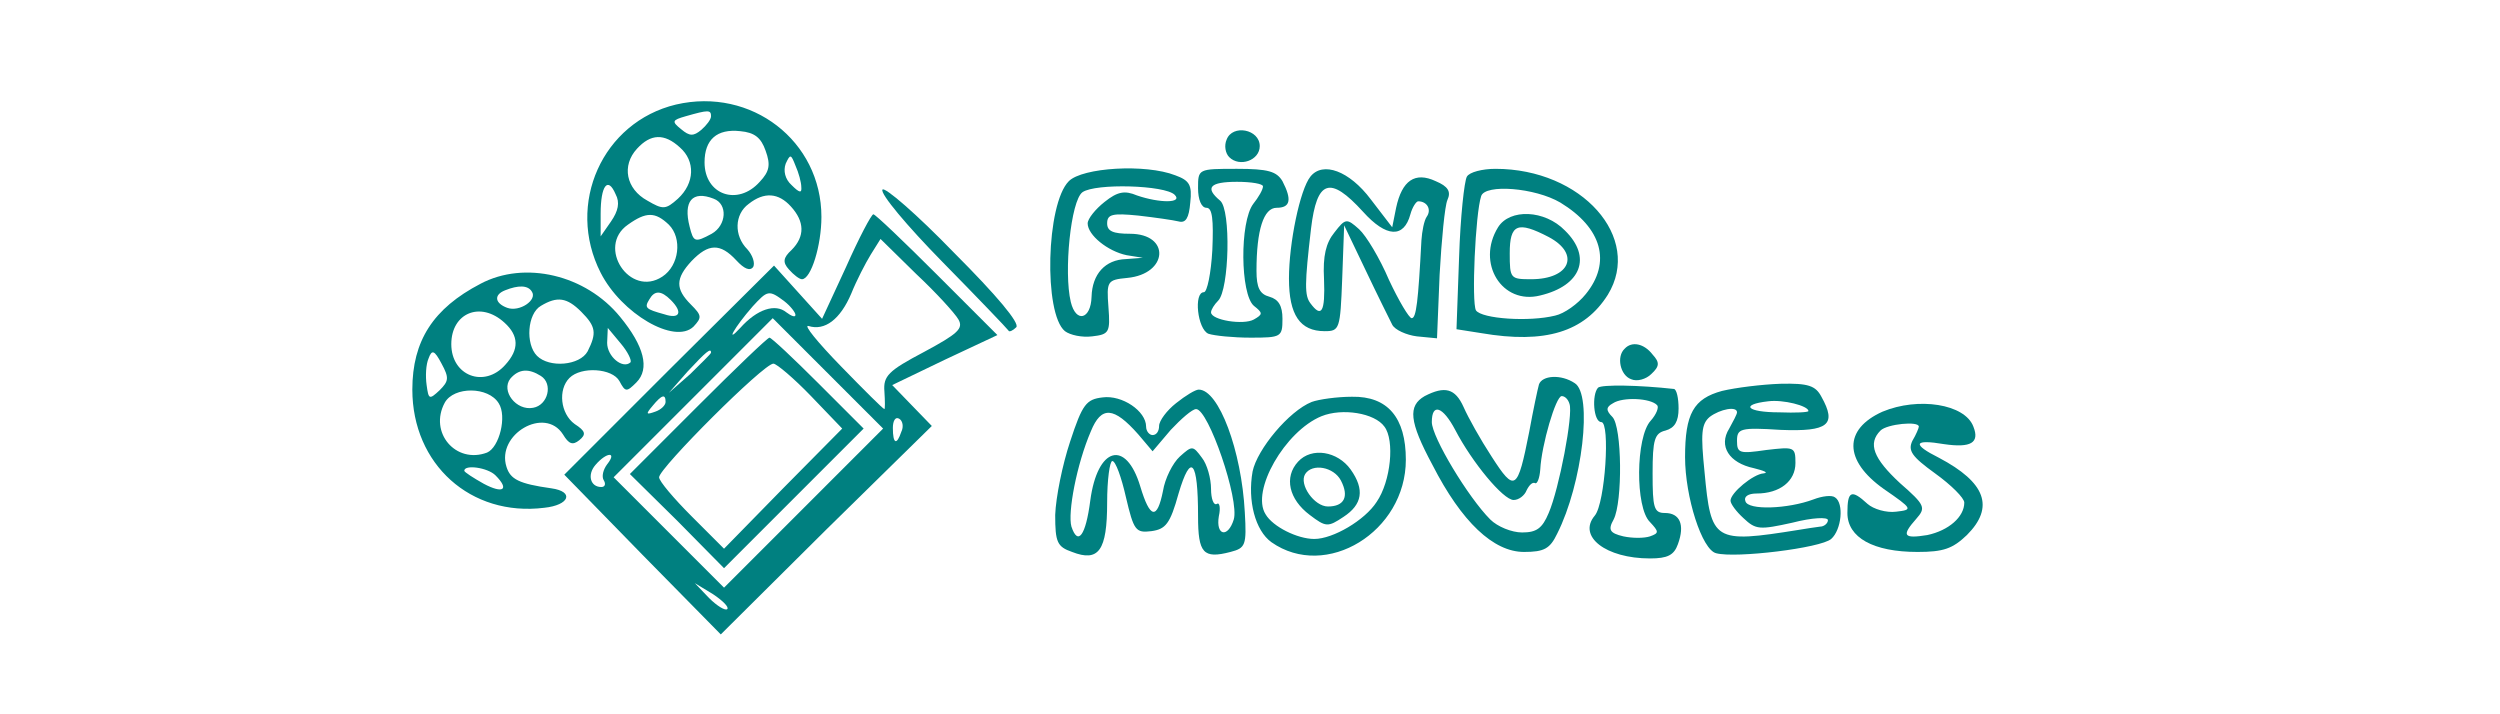 <svg version="1.0" xmlns="http://www.w3.org/2000/svg" width="140" height="40" viewBox="0 0 300 110">
  <g fill="teal">
    <path d="M61.6 16.1C50.3 18.8 44.6 31.4 50 42c3.2 6.3 11.4 11.1 14.3 8.3 1.3-1.4 1.3-1.7-.4-3.4-2.4-2.4-2.4-4 .1-6.7 2.6-2.7 4.4-2.8 6.9-.1 1.2 1.3 2.1 1.7 2.6 1 .3-.6-.1-1.8-.9-2.7-2.1-2.1-2-5.4.2-7 2.4-1.9 4.6-1.7 6.5.4 2.1 2.3 2.2 4.6.1 6.7-1.3 1.2-1.4 1.9-.4 3 .7.8 1.6 1.5 2 1.5 1.4 0 3-5.2 3-9.6 0-11.7-10.8-20-22.4-17.3zm5.4 1.8c0 .5-.7 1.4-1.5 2.1-1.2 1-1.8 1-3.1-.1-1.5-1.2-1.4-1.4.7-2 3.5-1 3.9-1 3.9 0zm8.4 5.3c.8 2.2.6 3.2-.9 4.8-3.4 3.8-8.5 2-8.5-3 0-3.5 1.9-5.2 5.5-4.8 2.2.2 3.2 1 3.9 3zm-13.2-.5c2.4 2.1 2.3 5.5-.3 7.9-1.9 1.7-2.3 1.7-4.7.3-3.3-1.8-4-5.4-1.6-8 2.1-2.3 4.2-2.4 6.6-.2zm18.7 6.1c.1 1-.3.9-1.5-.3-1-.9-1.3-2.2-.9-3.3.7-1.5.8-1.5 1.5.3.5 1.1.9 2.6.9 3.3zm-29.3 5.3L50 36.4v-3.5c0-4.3 1.1-5.8 2.3-3 .7 1.3.4 2.6-.7 4.2zm15.8-3.5c2.2.8 2 4.1-.3 5.4-2.6 1.4-2.8 1.3-3.4-1.1-1-3.9.4-5.6 3.7-4.3zm-6.9 4c2.1 2.1 1.6 6.3-1 8-5 3.3-10.2-4.6-5.3-8 2.8-2 4.2-2 6.3 0zm.3 11.6c1.9 1.9 1.4 3-1 2.2-2.9-.8-3.1-1-2.3-2.3.8-1.4 1.8-1.4 3.3.1zM146.4 21.5c-.4.9-.2 2.1.4 2.7 1.6 1.6 4.7.5 4.7-1.7 0-2.6-4.2-3.4-5.1-1zM122.1 27.9c-3.5 3.5-3.9 20.4-.6 23.1.8.6 2.6 1 4.2.8 2.6-.3 2.8-.6 2.5-4.5-.3-4-.2-4.2 2.9-4.5 6.3-.6 6.7-6.8.4-6.8-2.6 0-3.5-.4-3.5-1.6 0-1.4.8-1.6 4.8-1.2 2.6.3 5.4.7 6.2.9 1.1.3 1.6-.5 1.8-2.9.3-2.7-.1-3.4-2.3-4.2-4.6-1.8-14.3-1.2-16.4.9zm16.3 2.1c1.3 1.3-2.3 1.3-5.8.1-1.9-.8-3-.6-5 1-1.4 1.1-2.6 2.6-2.6 3.3 0 1.8 3.1 4.3 6 4.9l2.5.4-2.6.2c-3.2.1-5.2 2.3-5.3 5.8-.1 3.5-2.4 4.1-3.2.8-1.1-4.6 0-15.6 1.8-16.9 2-1.4 12.7-1.1 14.2.4zM142 29c0 1.7.5 3 1.3 3 .9 0 1.1 1.8.9 6.5-.2 3.6-.8 6.5-1.3 6.5-1.6 0-1 5.7.7 6.4.9.3 3.8.6 6.5.6 4.7 0 4.9-.1 4.9-2.9 0-2-.6-3-2-3.4-1.5-.4-2-1.4-2-4 0-6.3 1.1-9.7 3.1-9.7 2.1 0 2.4-1.2.9-4.1-.9-1.5-2.2-1.9-7-1.9-6 0-6 0-6 3zm10-.3c0 .5-.7 1.7-1.5 2.7-2.1 2.8-2 13.9.1 15.7 1.4 1.1 1.4 1.3 0 2.1-1.6.9-6.6.1-6.6-1.1 0-.4.5-1.2 1.1-1.8 1.7-1.7 2-14 .3-15.4-2.4-2-1.6-2.9 2.6-2.9 2.2 0 4 .3 4 .7zM159.3 27.2c-1.6 2-3.3 10.2-3.3 15.7 0 5.6 1.7 8.1 5.5 8.1 2.3 0 2.4-.3 2.7-8.1l.3-8.2 3.3 6.9c1.8 3.8 3.7 7.6 4.1 8.4.4.8 2.2 1.6 3.8 1.8l3.1.3.4-9.8c.3-5.4.8-10.6 1.2-11.5.6-1.3.1-2.1-1.8-2.9-3.2-1.5-5.2-.1-6.1 4.1l-.6 3-3.3-4.3c-3.3-4.4-7.4-5.9-9.3-3.5zm8.1 5.4c3.6 4 6.3 4.1 7.3.4.3-1.1.9-2 1.2-2 1.4 0 2.1 1.3 1.3 2.4-.4.6-.7 2.2-.8 3.6-.5 9.5-.8 12-1.5 12-.4 0-2-2.7-3.5-5.9-1.4-3.3-3.5-6.8-4.6-7.8-1.9-1.7-2.1-1.7-3.8.5-1.3 1.6-1.8 3.6-1.6 7.2.2 5.1-.4 6-2.1 3.7-.9-1.2-.9-2.9.1-11.5.9-7.5 2.9-8.2 8-2.6zM183.4 27.2c-.4.7-1 6.2-1.2 12.4l-.4 11.1 3.8.6c9.9 1.7 15.9-.2 19.5-5.9 5.4-8.8-4-19.4-17.3-19.4-2 0-4 .5-4.4 1.2zm14.4 4c6.4 3.9 7.9 9.2 3.9 14.1-1.2 1.5-3.3 3-4.7 3.3-4 1-11.3.5-12.2-.8-.7-1.2-.1-14.9.8-17.6.6-1.9 8.3-1.3 12.2 1z"/>
    <path d="M188.2 35c-3.4 5.5.6 12 6.5 10.5 6.3-1.5 8-5.9 3.8-10-3.1-3.2-8.5-3.4-10.3-.5zm7.8 1.5c4.9 2.6 3.3 6.5-2.7 6.5-3.2 0-3.3-.1-3.3-4 0-4.5 1.2-5 6-2.5zM93.4 29.2c-.4.6 3.8 5.6 9.2 11.1 5.5 5.6 10 10.3 10.2 10.6.1.3.7 0 1.2-.5.6-.6-3-4.9-9.6-11.5-5.7-5.9-10.7-10.2-11-9.7zM87.8 41.1l-3.7 8-3.7-4.1-3.7-4.1L60.5 57 44.4 73.1l12 12.3 12.1 12.3 16.2-16.1 16.3-16-3.1-3.2-3-3.1 8.1-3.9 8.1-3.8-9.3-9.3C96.7 37.2 92.3 33 92 33c-.3 0-2.2 3.6-4.2 8.1zm17.3 8.1c.8 1.4-.1 2.2-5.3 5-5.5 2.9-6.3 3.7-6.1 6.1.1 1.5.1 2.7 0 2.7-.2 0-3.2-3-6.7-6.6-3.6-3.7-5.8-6.4-5-6.2 2.5.8 4.9-1 6.6-5 .8-2 2.2-4.7 3-6l1.5-2.4 5.5 5.4c3.1 2.9 6 6.1 6.5 7zm-26.8-2.8c.9.7 1.7 1.7 1.7 2.1 0 .4-.6.2-1.4-.4-1.7-1.4-4.5-.5-7.1 2.4-2.4 2.6-.9-.1 1.9-3.3 2.3-2.5 2.5-2.6 4.9-.8zm3 31.8L69 90.5 60.5 82 52 73.5l12.2-12.2L76.5 49l8.5 8.5 8.5 8.5-12.2 12.2zM67 54.3c0 .2-1.5 1.6-3.2 3.3l-3.3 2.9 2.9-3.3c2.8-3 3.6-3.7 3.6-2.9zm-7 7.6c0 .5-.7 1.2-1.6 1.5-1.4.5-1.5.4-.4-.9 1.4-1.7 2-1.9 2-.6zm36.3 4.6c-.7 2.1-1.3 1.9-1.3-.6 0-1.1.4-1.8 1-1.4.5.3.7 1.2.3 2zm-45.3 5c-.6.8-.9 1.9-.5 2.5.3.5.2 1-.4 1-1.7 0-2.2-1.9-.9-3.4 1.7-2 3.4-2.1 1.8-.1zm18.5 22.3c-.3.3-1.6-.5-2.8-1.7l-2.2-2.3 2.8 1.7c1.5 1 2.5 2 2.2 2.3z"/>
    <path d="M65 62.5L54.5 73l7.3 7.2 7.2 7.3 10.7-10.7L90.5 66l-7-7c-3.8-3.8-7.2-7-7.5-7-.3 0-5.2 4.7-11 10.5zM82.4 61l4.8 5-9.1 9.2-9.1 9.3-5-5c-2.7-2.7-5-5.4-5-6C59 72.1 75.1 56 76.6 56c.5 0 3.2 2.3 5.8 5zM31.5 43.7C24.2 47.5 21 52.5 21 60c0 11.5 9 19.6 20.3 18.2 3.9-.4 4.7-2.5 1.1-3-5-.7-6.3-1.4-6.9-3.3-1.6-5 5.9-9.4 8.7-5 .9 1.5 1.5 1.7 2.5.9 1.1-.9 1-1.4-.7-2.5-2.2-1.6-2.6-5.3-.8-7.1 1.8-1.8 6.6-1.5 7.7.5.9 1.7 1.1 1.7 2.6.2 2.1-2.1 1.2-5.6-2.5-10.1-5.3-6.5-14.7-8.7-21.5-5.1zm7.9 1.2c.9 1.3-1.9 3.2-3.8 2.5-1.9-.7-2.1-2-.3-2.7 2-.8 3.5-.8 4.1.2zM47 48c2.3 2.3 2.4 3.3 1 6.1-1.2 2.2-5.9 2.6-7.8.7-1.8-1.8-1.5-6.5.6-7.7 2.5-1.5 4-1.3 6.2.9zm-11.8 1.7c2.2 2 2.3 4.1.1 6.5-3.2 3.6-8.3 1.7-8.3-3.2 0-4.8 4.5-6.7 8.2-3.3zm19.4 6.1c-1.2 1.1-3.6-.9-3.6-3l.1-2.3 2 2.4c1.1 1.3 1.7 2.6 1.5 2.9zm-29.4 4.3c-1.6 1.5-1.7 1.4-2-.8-.2-1.4-.1-3.2.3-4.1.5-1.4.9-1.3 2 .8 1.2 2.2 1.1 2.7-.3 4.1zm15.6-2.2c1.9 1.2 1.1 4.5-1.2 4.9-2.6.5-5-2.6-3.5-4.5 1.3-1.5 2.8-1.6 4.7-.4zm-6.5 4.2c1.3 2 .1 6.8-1.8 7.6-4.8 1.8-9-3.1-6.5-7.7 1.4-2.5 6.7-2.5 8.3.1zm-.5 11.1c2.2 2.2 1.2 2.9-1.8 1.3-1.6-.9-3-1.8-3-2 0-1 3.6-.5 4.8.7zM207.7 53.7c-1.3 1.2-.7 4.1 1 4.7.9.4 2.3 0 3.1-.8 1.3-1.2 1.3-1.8.2-3-1.3-1.7-3.2-2.1-4.3-.9zM194.5 59.2c-.2.7-.9 4-1.5 7.3-1.8 9.1-2.2 9.4-5.8 3.8-1.7-2.6-3.6-6-4.3-7.6-1.3-2.9-2.9-3.3-6-1.7-2.6 1.5-2.4 3.9 1.2 10.6 4.5 8.8 9.4 13.4 14.1 13.4 3.1 0 4-.5 5.1-2.8 3.9-7.7 5.5-21.5 2.7-23.2-2.1-1.4-5-1.2-5.5.2zm4.7 3c.6 1.6-1.6 13.1-3.2 16.8-1 2.4-1.9 3-4.1 3-1.6 0-3.8-.9-4.9-2-3.4-3.4-9-12.7-9-15 0-3 1.7-2.4 3.6 1.2 2.6 5 7.4 10.8 9 10.8.8 0 1.7-.7 2-1.5.4-.8.9-1.3 1.3-1.1.3.2.7-.7.8-2.1.2-3.8 2.4-11.3 3.3-11.3.5 0 1 .5 1.2 1.2zM203.6 59.7c-1 1.1-.7 5.3.5 5.3 1.4 0 .6 12.5-1 14.4-2.7 3.2 1.7 6.6 8.5 6.6 2.7 0 3.7-.5 4.3-2.2 1.1-3 .3-4.8-2-4.8-1.7 0-1.9-.8-1.9-6.1 0-5.2.3-6.2 2-6.6 1.4-.4 2-1.4 2-3.4 0-1.6-.3-2.9-.7-3-5.4-.6-11.1-.7-11.7-.2zm9.1 2.7c.3.3-.1 1.4-1 2.4-2.3 2.5-2.4 13.4-.1 15.6 1.4 1.5 1.4 1.7 0 2.2-.9.3-2.7.3-4.1 0-2.1-.5-2.4-1-1.5-2.6 1.4-2.7 1.3-14.3-.2-15.8-1-1-1-1.5.1-2.1 1.5-1 5.8-.8 6.8.3zM222.7 60.2c-4.4 1.2-5.7 3.5-5.7 10.2 0 6.1 2.6 14.3 4.8 14.8 3 .8 16.1-.8 17.7-2.2 1.6-1.4 2-5.5.6-6.4-.5-.4-2-.2-3.3.3-4 1.5-10.1 1.7-10.5.3-.3-.7.4-1.2 1.7-1.2 3.6 0 6-1.9 6-4.7 0-2.5-.2-2.5-4.5-2-4.1.6-4.5.5-4.5-1.4s.5-2.1 6.7-1.7c7.4.3 8.7-.8 6.3-5.1-.9-1.7-2-2.1-6.3-2-2.9.1-6.9.6-9 1.1zm13.3 3.1c0 .2-2 .3-4.5.2-5 0-6.1-1.2-1.7-1.7 2.3-.3 6.2.7 6.2 1.5zm-11 .2c0 .3-.6 1.4-1.2 2.5-1.7 2.7 0 5.3 3.8 6.1 1.6.4 2.3.7 1.5.8-1.6.1-5.1 3-5.1 4.2 0 .5.9 1.7 2 2.7 1.9 1.8 2.5 1.8 7.5.7 3.1-.8 5.5-.9 5.5-.4s-.6 1-1.2 1c-.7.1-2.2.3-3.3.5-13.1 2.1-13.5 1.8-14.5-8.9-.6-5.9-.5-7.4.8-8.5 1.6-1.2 4.2-1.7 4.2-.7zM138.6 62.1c-1.4 1.1-2.6 2.7-2.6 3.5 0 .8-.4 1.4-1 1.4-.5 0-1-.6-1-1.3 0-2.4-3.7-4.9-6.7-4.5-2.5.3-3.1 1-5 6.8-1.2 3.6-2.2 8.6-2.3 11.3 0 4.2.3 4.9 2.6 5.7 4.1 1.6 5.4-.2 5.4-7.6 0-3.5.4-6.4.8-6.4.5 0 1.4 2.5 2.1 5.6 1.2 5.1 1.5 5.5 3.9 5.2 2.2-.3 2.9-1.1 4.2-5.8 1.9-6.4 3-5.1 3 3.5 0 5.7.8 6.6 5 5.5 2.3-.6 2.5-1 2.2-6.1-.5-9.5-4-18.9-7.1-18.9-.5 0-2 .9-3.5 2.1zm-5.8 4.8l2.2 2.6 2.8-3.3c1.6-1.7 3.3-3.2 3.9-3.2 1.9 0 6.7 14 5.8 17-.9 2.9-2.8 2.5-2.3-.5.3-1.3.1-2.2-.3-1.9-.5.3-.9-.8-.9-2.3 0-1.6-.6-3.8-1.4-4.8-1.4-1.9-1.5-1.9-3.4-.2-1.1 1-2.3 3.4-2.6 5.3-.9 4.5-2 4.3-3.5-.7-2.2-7.3-6.6-6.1-7.7 2.2-.7 5.4-1.9 7-2.9 4-.6-2.1.8-9.6 3-14.7 1.6-3.9 3.5-3.8 7.3.5zM159.5 61.9c-3.5 1.4-8.4 7.3-9.1 10.7-.8 4.5.4 9.1 2.9 10.9 8.4 5.9 20.7-1.6 20.7-12.7 0-6.5-2.8-9.8-8.3-9.7-2.3 0-5.1.4-6.2.8zm11.2 3.8c1.6 2.1 1 8.4-1.2 11.6-1.8 2.8-6.7 5.7-9.6 5.7-2.6 0-6.4-1.9-7.5-3.8-2.3-3.6 3-12.8 8.6-15.1 3.2-1.3 8.2-.5 9.7 1.6z"/>
    <path d="M157.4 71.1c-2.2 2.4-1.4 5.8 1.8 8.2 2.5 1.9 2.8 1.9 5.2.3 2.9-1.9 3.3-4.2 1.1-7.3-2-2.8-6-3.5-8.1-1.2zM164 74c1.3 2.5.5 4-2 4-2.1 0-4.5-3.4-3.5-5 1.1-1.7 4.4-1.1 5.5 1zM247.4 63.4c-6 2.7-6 7.5.2 11.9 4.5 3.1 4.5 3.2 1.9 3.5-1.5.2-3.5-.4-4.4-1.2-2.5-2.3-3.1-2-3.1 1.4 0 3.8 4 6 10.8 6 4 0 5.4-.5 7.6-2.6 4.3-4.3 2.9-8.1-4.3-11.9-4.2-2.1-3.9-2.9.8-2.1 4.1.6 5.5-.2 4.5-2.7-1.3-3.5-8.5-4.6-14-2.3zm5.6 2.3c0 .2-.4 1.2-1 2.2-.7 1.5-.1 2.4 3.5 5 2.5 1.8 4.5 3.8 4.5 4.5 0 2.2-2.4 4.3-5.7 5-3.7.6-4 .1-1.7-2.5 1.5-1.7 1.4-2.1-2.5-5.5-4.1-3.8-5-6.1-3-8.1 1-1 5.9-1.5 5.9-.6z"/>
  </g>
</svg>
